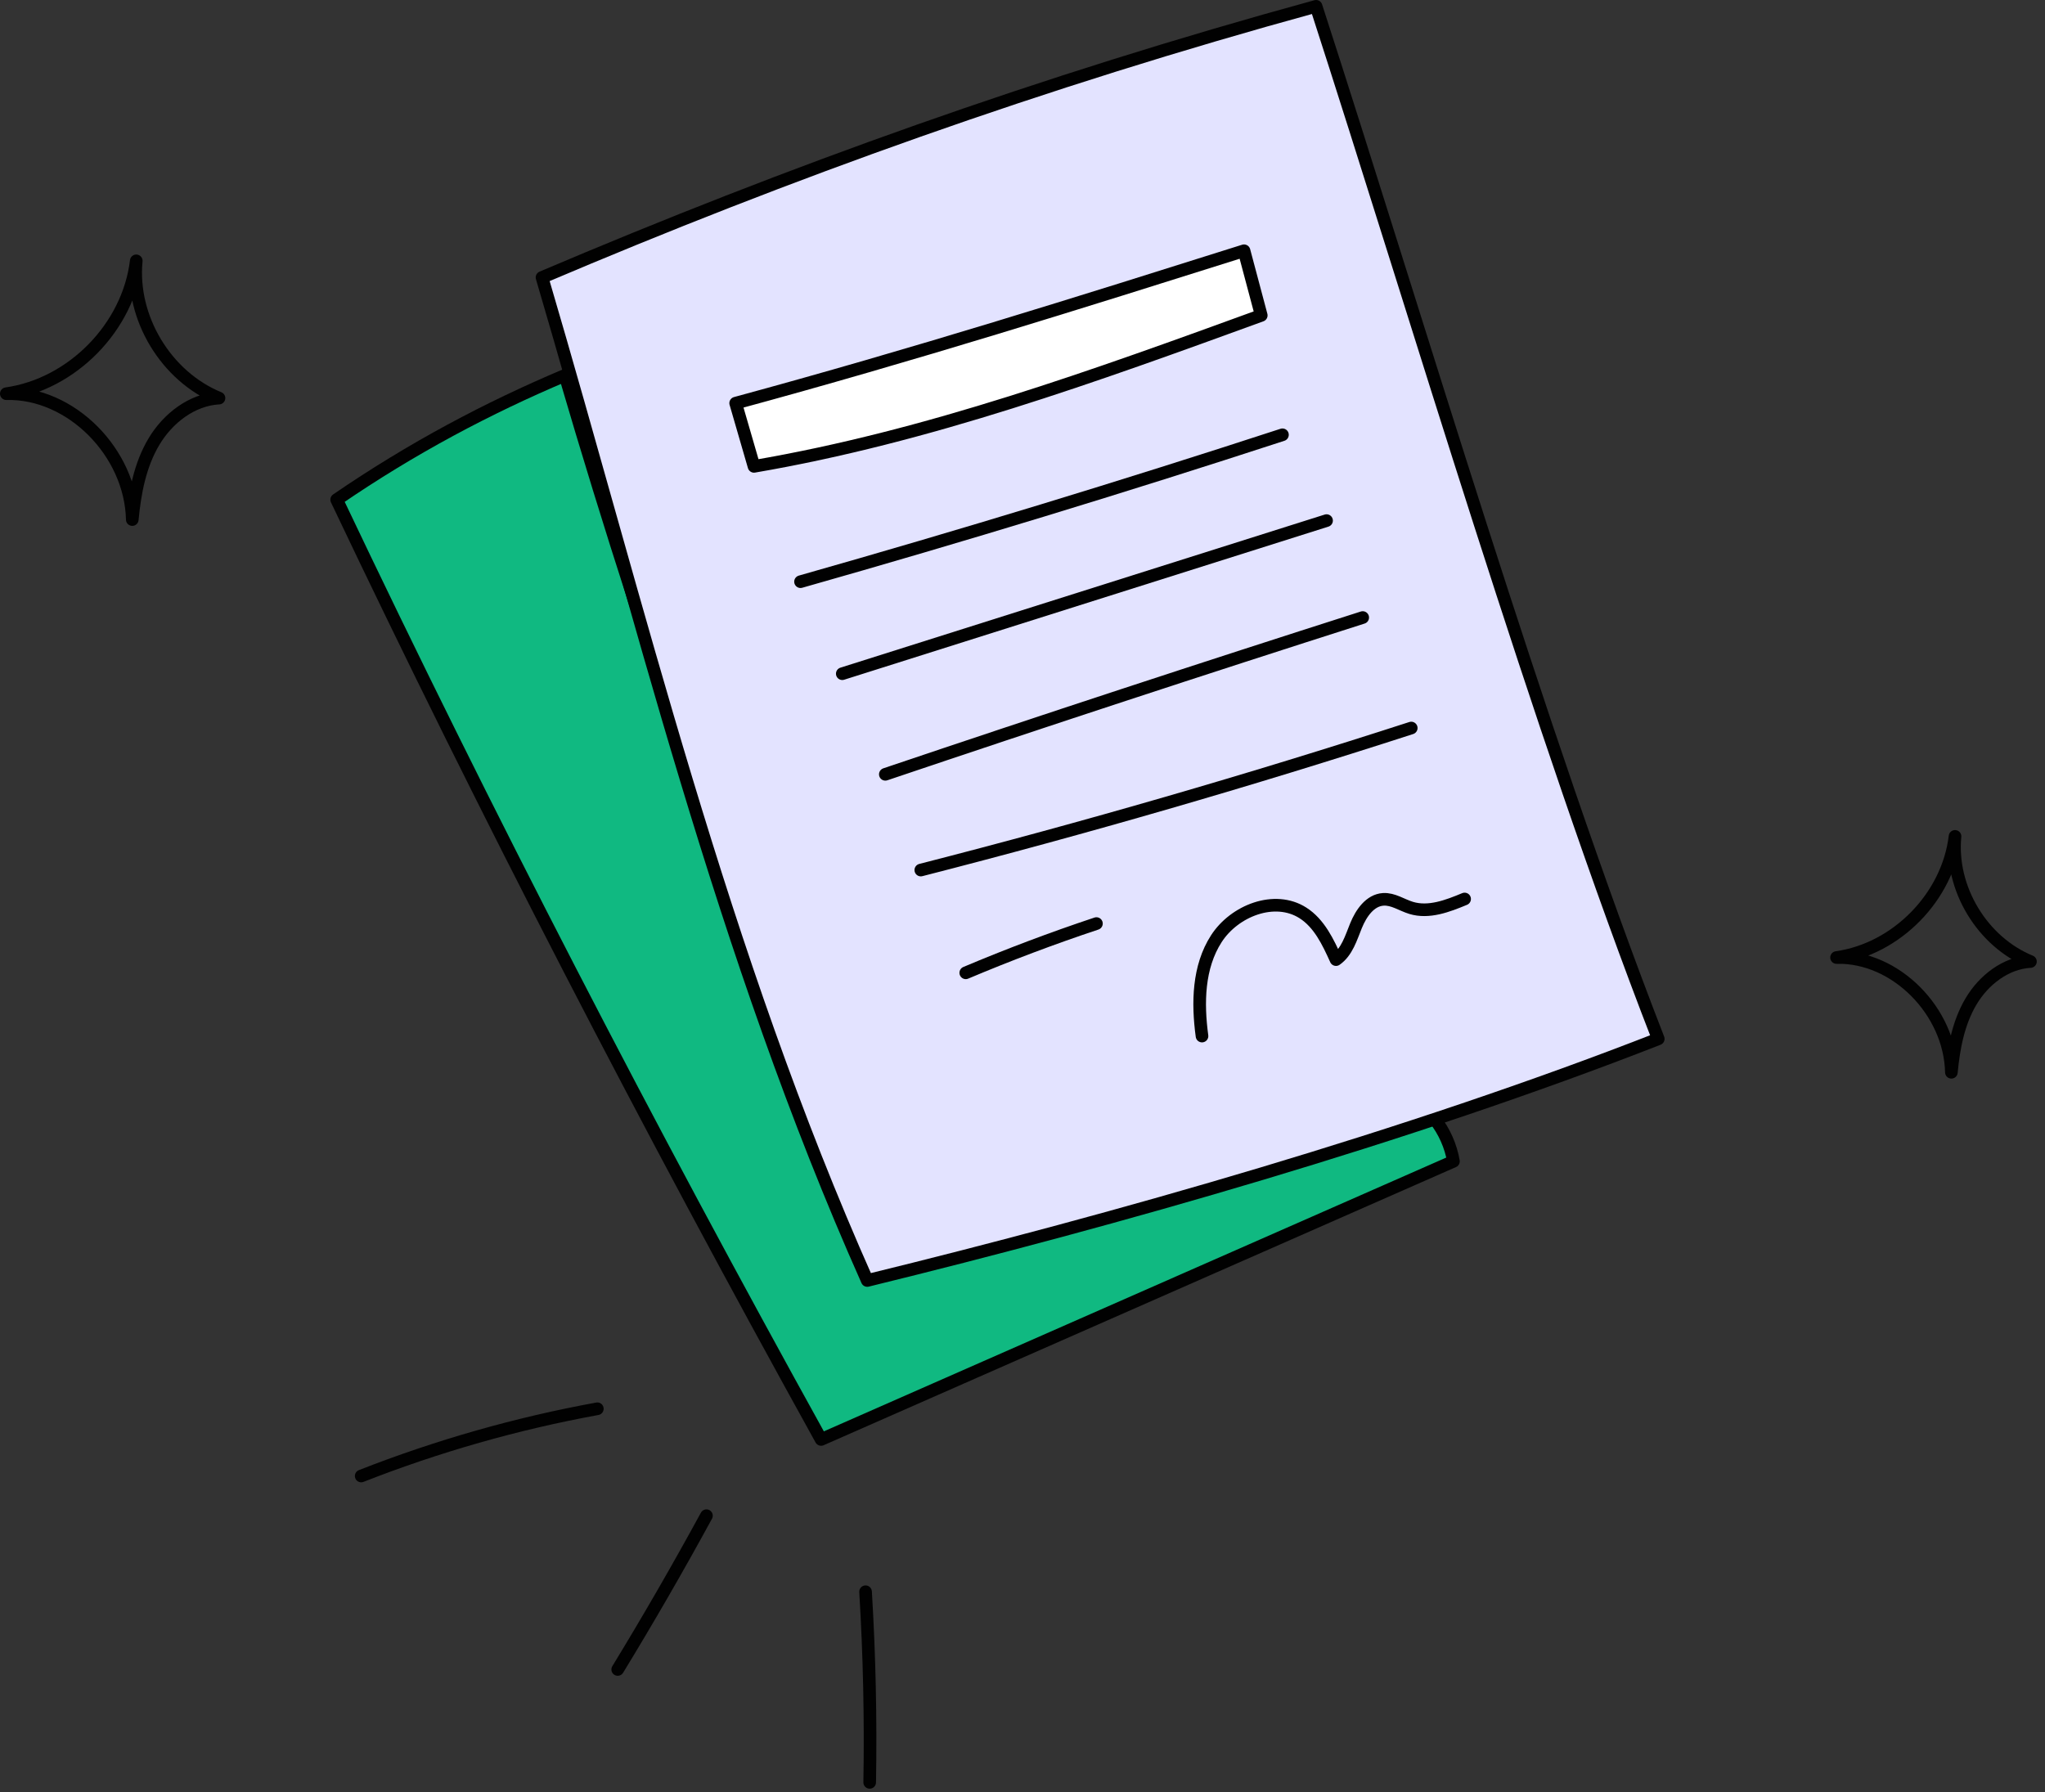 <svg width="243" height="213" viewBox="0 0 243 213" fill="none" xmlns="http://www.w3.org/2000/svg" style="width: 100%; height: 100%;">
<rect x="0" y="0" width="243" height="213" fill="#333333" stroke="none"/>
<g clip-path="url(#clip0_35_3618)">
<path d="M0.75 46.787C8.59 45.681 15.26 38.861 16.191 30.998C15.526 37.769 19.724 44.734 26.021 47.31C22.797 47.492 19.942 49.715 18.29 52.489C16.637 55.263 16.021 58.53 15.718 61.746C15.545 53.776 8.425 46.589 0.75 46.787Z" stroke="#010101" stroke-width="1.5" stroke-linecap="round" stroke-linejoin="round"></path>
<path d="M218.229 113.794C225.378 112.785 231.459 106.567 232.308 99.397C231.702 105.571 235.529 111.922 241.271 114.27C238.331 114.436 235.728 116.463 234.221 118.992C232.714 121.522 232.152 124.501 231.876 127.432C231.718 120.165 225.227 113.613 218.229 113.794Z" stroke="#010101" stroke-width="1.5" stroke-linecap="round" stroke-linejoin="round"></path>
<path d="M170.496 133.01C171.627 134.463 172.394 136.197 172.708 138.012C147.662 149.031 122.616 160.05 97.569 171.068C76.894 133.716 57.804 96.855 40.005 59.381C48.956 53.245 58 48.467 67.137 44.608C77.66 80.507 90.042 115.862 105.305 150.909C126.88 143.154 148.651 135.946 170.496 133.01Z" fill="#10b981" stroke="#010101" stroke-width="1.5" stroke-linecap="round" stroke-linejoin="round"></path>
<path d="M197.045 123.462C182.8 86.816 168.502 38.154 156.385 0.75C123.731 9.696 93.716 20.506 64.406 32.972C75.983 72.246 85.699 113.206 103.052 152.176C132.512 144.963 167.233 135.124 197.044 123.462H197.045Z" fill="#E3E3FF" stroke="#010101" stroke-width="1.5" stroke-linecap="round" stroke-linejoin="round"></path>
<path d="M87.417 47.911C88.143 50.415 88.87 52.92 89.596 55.424C110.288 51.882 130.145 44.663 149.871 37.48C149.189 34.92 148.507 32.36 147.825 29.8C128.237 35.977 108.648 42.154 87.416 47.912L87.417 47.911Z" fill="white" stroke="#010101" stroke-width="1.5" stroke-linecap="round" stroke-linejoin="round"></path>
<path d="M95.123 69.129C114.323 63.681 133.417 57.86 152.39 51.671" stroke="#010101" stroke-width="1.5" stroke-linecap="round" stroke-linejoin="round"></path>
<path d="M100.085 80.064C119.267 73.999 138.448 67.934 157.63 61.869" stroke="#010101" stroke-width="1.5" stroke-linecap="round" stroke-linejoin="round"></path>
<path d="M105.2 92.021C124.057 85.655 142.967 79.444 161.926 73.389" stroke="#010101" stroke-width="1.5" stroke-linecap="round" stroke-linejoin="round"></path>
<path d="M109.416 103.399C129.011 98.38 148.449 92.75 167.693 86.52" stroke="#010101" stroke-width="1.5" stroke-linecap="round" stroke-linejoin="round"></path>
<path d="M114.758 115.611C119.855 113.459 125.036 111.506 130.285 109.758" stroke="#010101" stroke-width="1.5" stroke-linecap="round" stroke-linejoin="round"></path>
<path d="M142.83 123.128C142.295 119.185 142.376 114.915 144.528 111.568C146.68 108.221 151.472 106.35 154.824 108.493C156.762 109.732 157.806 111.945 158.752 114.042C160.054 113.137 160.533 111.478 161.131 110.01C161.729 108.542 162.787 106.982 164.369 106.881C165.534 106.807 166.571 107.56 167.688 107.898C169.785 108.533 172.012 107.678 174.035 106.837" stroke="#010101" stroke-width="1.5" stroke-linecap="round" stroke-linejoin="round"></path>
<path d="M42.919 175.411C51.986 171.851 61.398 169.171 70.979 167.42" stroke="#010101" stroke-width="1.5" stroke-linecap="round" stroke-linejoin="round"></path>
<path d="M83.945 180.129C80.58 186.305 77.064 192.399 73.401 198.404" stroke="#010101" stroke-width="1.5" stroke-linecap="round" stroke-linejoin="round"></path>
<path d="M102.852 189.165C103.309 196.707 103.473 204.267 103.343 211.821" stroke="#010101" stroke-width="1.5" stroke-linecap="round" stroke-linejoin="round"></path>
</g>
<defs>
<clipPath id="clip0_35_3618">
<rect width="242.021" height="212.572" fill="white"></rect>
</clipPath>
</defs>
</svg>